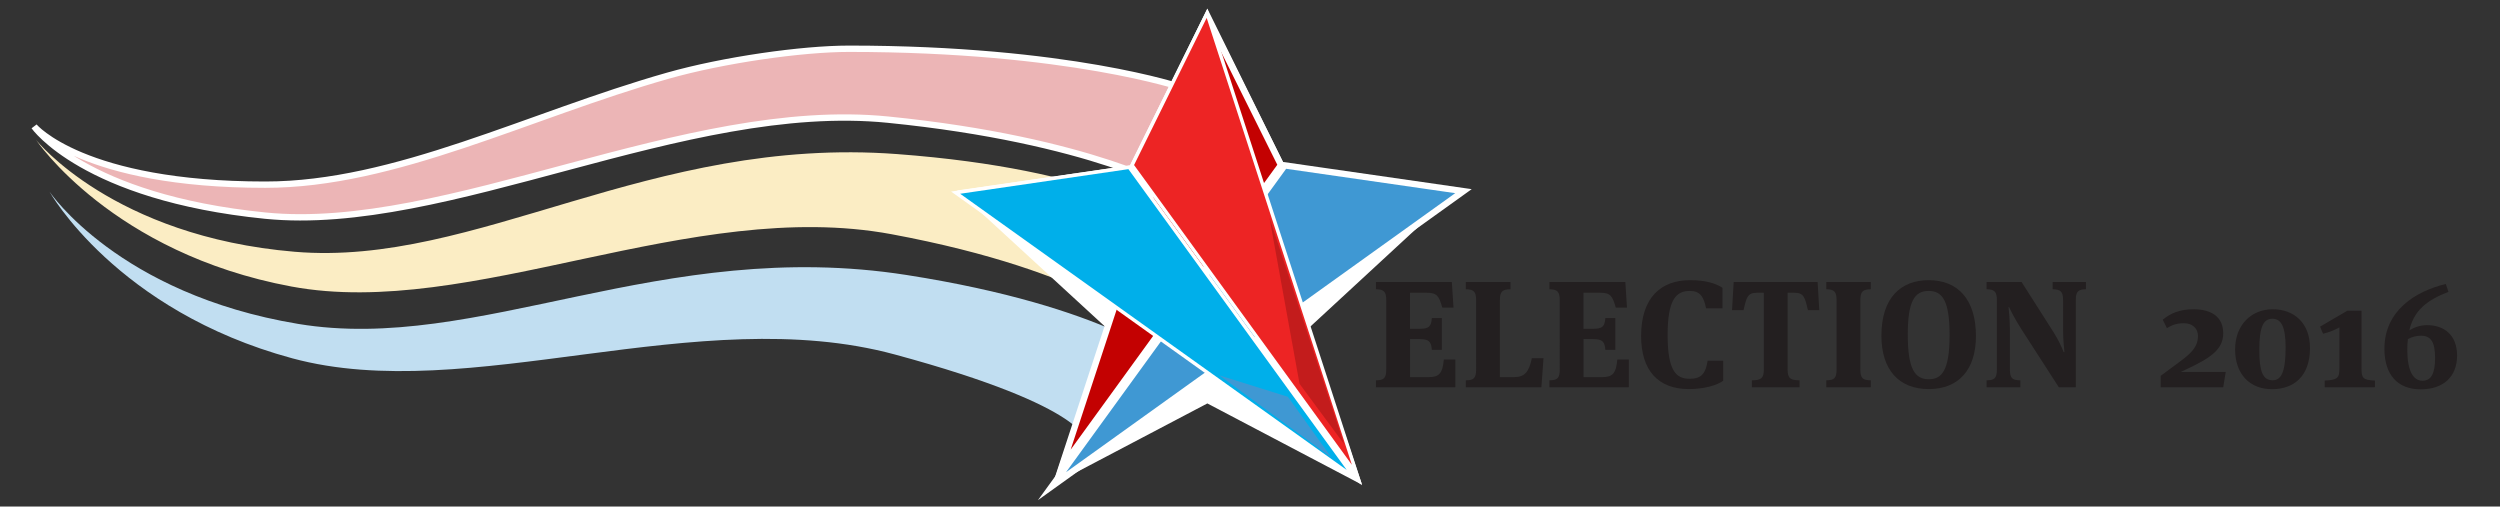 <?xml version="1.0" encoding="iso-8859-1"?>
<!-- Generator: Adobe Illustrator 20.0.0, SVG Export Plug-In . SVG Version: 6.00 Build 0)  -->
<!DOCTYPE svg PUBLIC "-//W3C//DTD SVG 1.1//EN" "http://www.w3.org/Graphics/SVG/1.1/DTD/svg11.dtd">
<svg version="1.1" id="Layer_1" xmlns="http://www.w3.org/2000/svg" xmlns:xlink="http://www.w3.org/1999/xlink" x="0px" y="0px"
	 viewBox="0 0 370.167 75" style="enable-background:new 0 0 370.167 75;" xml:space="preserve">
<rect x="0" y="0" width="370.167" height="75" fill="#333333" stroke="none"/>
<path style="fill:#ECB5B6;stroke:#FFFFFF;stroke-width:0.939;stroke-miterlimit:10;" d="M5.056,18.727
	c0,0,7.196,8.617,34.209,8.617c19.286,0,38.921-10.259,59.59-16.127c8.281-2.351,19.881-3.998,26.849-3.998
	c32.566,0,49.343,5.763,49.343,5.763l-0.623,15.391c0,0-12.833-7.638-42.936-10.656S66.16,34.624,39.282,31.93
	S5.056,18.727,5.056,18.727z"/>
<path style="fill:#FBEDC4;" d="M5.354,20.736c0,0,11.362,14.276,38.279,16.543s52.537-17.205,89.201-14.464
	c30.17,2.255,40.307,9.883,40.307,9.883l-2.03,16.676c0,0-9.334-9.157-39.078-14.69s-62.323,12.682-88.88,7.741
	S5.354,20.736,5.354,20.736z"/>
<path style="fill:#C1DEF1;" d="M7.339,28.394c0,0,10.177,15.144,36.824,19.568s53.75-12.924,90.075-7.244
	c29.891,4.674,39.381,13.093,39.381,13.093l-12.78,11.678c0,0,0.848-5.097-28.354-13.004s-63.141,7.629-89.215,0.568
	S7.339,28.394,7.339,28.394z"/>
<polygon style="fill:#FFFFFF;" points="178.768,59.735 155.862,71.778 163.796,48.522 141.705,28.208 167.315,24.487 178.768,1.28 
	190.22,24.487 215.83,28.208 193.836,48.522 201.673,71.778 "/>
<g>
	<polygon style="fill:#C30101;" points="178.951,2.905 189.673,24.441 157.148,69.281 	"/>
	<g>
		<path style="fill:#FFFFFF;" d="M179.04,4.138l10.086,20.258l-30.595,42.179L179.04,4.138 M178.861,1.672l-23.097,70.316
			l34.456-47.502L178.861,1.672L178.861,1.672z"/>
	</g>
</g>
<polygon style="fill:#3F98D3;stroke:#FFFFFF;stroke-width:0.939;stroke-miterlimit:10;" points="155.764,71.988 216.69,28.304 
	190.22,24.487 "/>
<g>
	<polygon style="fill:#ED2424;" points="167.617,24.461 178.718,1.966 200.921,70.301 	"/>
	<path style="fill:#FFFFFF;" d="M178.668,2.653l21.501,66.172l-32.251-44.389L178.668,2.653 M178.768,1.28l-11.453,23.206
		l34.359,47.291L178.768,1.28L178.768,1.28z"/>
</g>
<g>
	<polygon style="fill:#00AFEA;" points="141.499,28.526 167.197,24.766 200.547,70.72 	"/>
	<path style="fill:#FFFFFF;" d="M167.079,25.045l32.323,44.538L142.173,28.69L167.079,25.045 M167.315,24.487l-26.49,3.876
		l60.869,43.494L167.315,24.487L167.315,24.487z"/>
</g>
<g>
	<polygon style="fill:#C31C1C;" points="187.966,32.233 199.006,65.74 192.42,56.83 	"/>
</g>
<polygon style="fill:#3F98D3;" points="190.697,58.754 180.558,55.582 197.166,67.773 "/>
<g style="enable-background:new    ;">
	<path style="fill:#231F20;" d="M203.732,56.309c1.166,0,1.525-0.313,1.525-1.592V44.443c0-1.278-0.359-1.593-1.525-1.615v-1.076
		h11.237l0.247,3.79h-1.66c-0.493-1.704-0.763-2.197-2.333-2.197h-2.444v5.338h1.391c1.391,0,1.749-0.314,1.839-1.593h1.48v4.711
		h-1.48c-0.09-1.212-0.426-1.593-1.816-1.593h-1.413v5.63h2.781c1.48,0,2.041-0.516,2.221-2.602h1.704v4.104h-11.753V56.309z"/>
	<path style="fill:#231F20;" d="M222.083,55.838h2.108c1.458,0,2.198-0.65,2.624-2.804h1.728l-0.314,4.307h-11.192v-1.032
		c1.166,0,1.525-0.313,1.525-1.592V44.443c0-1.278-0.359-1.593-1.525-1.615v-1.076h6.617v1.076c-1.212,0.022-1.57,0.337-1.57,1.615
		V55.838z"/>
	<path style="fill:#231F20;" d="M229.42,56.309c1.167,0,1.525-0.313,1.525-1.592V44.443c0-1.278-0.358-1.593-1.525-1.615v-1.076
		h11.238l0.246,3.79h-1.659c-0.494-1.704-0.763-2.197-2.333-2.197h-2.445v5.338h1.391c1.391,0,1.75-0.314,1.84-1.593h1.48v4.711
		h-1.48c-0.09-1.212-0.427-1.593-1.817-1.593h-1.413v5.63h2.781c1.48,0,2.042-0.516,2.221-2.602h1.705v4.104H229.42V56.309z"/>
	<path style="fill:#231F20;" d="M242.993,49.76c0-5.698,2.938-8.277,7.245-8.277c2.198,0,3.724,0.427,4.801,1.122v3.05h-2.423
		c-0.358-1.704-0.875-2.579-2.423-2.579c-2.108,0-3.274,1.436-3.274,6.55c0,5.428,1.346,6.46,3.274,6.46
		c1.772,0,2.355-0.83,2.647-2.67h2.311v2.961c-0.92,0.673-2.849,1.234-5.092,1.234C245.483,57.61,242.993,54.807,242.993,49.76z"/>
	<path style="fill:#231F20;" d="M269.128,41.752l0.246,4.172h-1.682c-0.449-1.929-0.606-2.579-2.042-2.579h-0.964v11.372
		c0,1.301,0.426,1.592,1.771,1.592v1.032h-7.065v-1.032c1.346,0,1.772-0.291,1.772-1.592V43.345H260.2
		c-1.458,0-1.593,0.65-2.041,2.579h-1.705l0.247-4.172H269.128z"/>
	<path style="fill:#231F20;" d="M271.935,44.443c0-1.278-0.359-1.593-1.525-1.615v-1.076h6.595v1.076
		c-1.189,0.022-1.548,0.337-1.548,1.615v10.273c0,1.278,0.358,1.592,1.548,1.592v1.032h-6.595v-1.032
		c1.166,0,1.525-0.313,1.525-1.592V44.443z"/>
	<path style="fill:#231F20;" d="M278.575,49.715c0-5.675,2.916-8.232,6.998-8.232c4.307,0,6.998,2.826,6.998,8.277
		c0,5.002-2.579,7.851-6.976,7.851C281.109,57.61,278.575,54.694,278.575,49.715z M282.479,49.513c0,5.114,1.031,6.64,3.117,6.64
		c1.885,0,3.073-1.234,3.073-6.505c0-4.89-0.942-6.572-3.096-6.572C283.465,43.075,282.479,44.646,282.479,49.513z"/>
	<path style="fill:#231F20;" d="M305.473,44.443c0-1.278-0.359-1.593-1.548-1.615v-1.076h4.935v1.076
		c-1.167,0.022-1.503,0.337-1.503,1.615v12.897h-2.513l-5.495-8.523c-1.054-1.638-1.638-2.849-1.861-3.342h-0.09
		c0.067,0.516,0.202,1.996,0.202,3.432v5.81c0,1.278,0.358,1.592,1.547,1.592v1.032h-5.002v-1.032c1.167,0,1.525-0.313,1.525-1.592
		V44.443c0-1.278-0.358-1.593-1.525-1.615v-1.076h5.182l4.756,7.469c0.695,1.1,1.233,2.266,1.479,2.916h0.112
		c-0.067-0.516-0.201-2.041-0.201-3.342V44.443z"/>
</g>
<g style="enable-background:new    ;">
	<path style="fill:#231F20;" d="M329.186,49.354c0,2.442-1.98,3.696-5.501,5.347l-0.792,0.374h6.666l-0.373,2.267h-9.264v-1.694
		l2.289-1.694c1.892-1.386,3.234-2.376,3.234-4.202c0-1.166-0.859-1.893-2.068-1.893c-1.123,0-1.805,0.286-2.531,0.727l-0.615-1.255
		c1.144-0.946,2.552-1.54,4.532-1.54C327.602,45.789,329.186,47.043,329.186,49.354z"/>
	<path style="fill:#231F20;" d="M336.4,57.627c-3.234,0-5.457-2.179-5.457-5.896c0-3.543,2.332-5.941,5.589-5.941
		c2.993,0,5.501,1.893,5.501,5.743C342.033,55.734,339.613,57.627,336.4,57.627z M336.467,47.197c-1.299,0-1.937,1.122-1.937,4.599
		c0,3.103,0.462,4.511,1.979,4.511c1.255,0,1.915-1.21,1.915-4.841C338.425,48.275,337.721,47.197,336.467,47.197z"/>
	<path style="fill:#231F20;" d="M349.666,54.612c0,1.32,0.177,1.672,1.98,1.738v0.99h-7.437v-0.99
		c1.892-0.088,2.179-0.396,2.179-1.76v-6.117c-0.902,0.484-1.475,0.704-2.421,0.946l-0.44-1.057l4.027-2.354h2.111V54.612z"/>
	<path style="fill:#231F20;" d="M356.75,48.914c0.682-0.44,1.606-0.771,2.619-0.771c2.529,0,4.443,1.452,4.443,4.511
		c0,3.124-2.023,4.994-5.391,4.994c-3.454,0-5.368-2.2-5.368-6.007c0-5.677,4.62-8.515,9.087-9.593l0.396,1.166
		C359.324,44.447,357.41,45.987,356.75,48.914z M356.529,50.212c-0.065,0.572-0.088,1.012-0.088,1.584
		c0,3.08,0.859,4.577,2.245,4.577c1.319,0,1.87-1.101,1.87-3.389c0-2.311-0.616-3.278-2.068-3.278
		C357.807,49.706,357.124,49.882,356.529,50.212z"/>
</g>
</svg>
